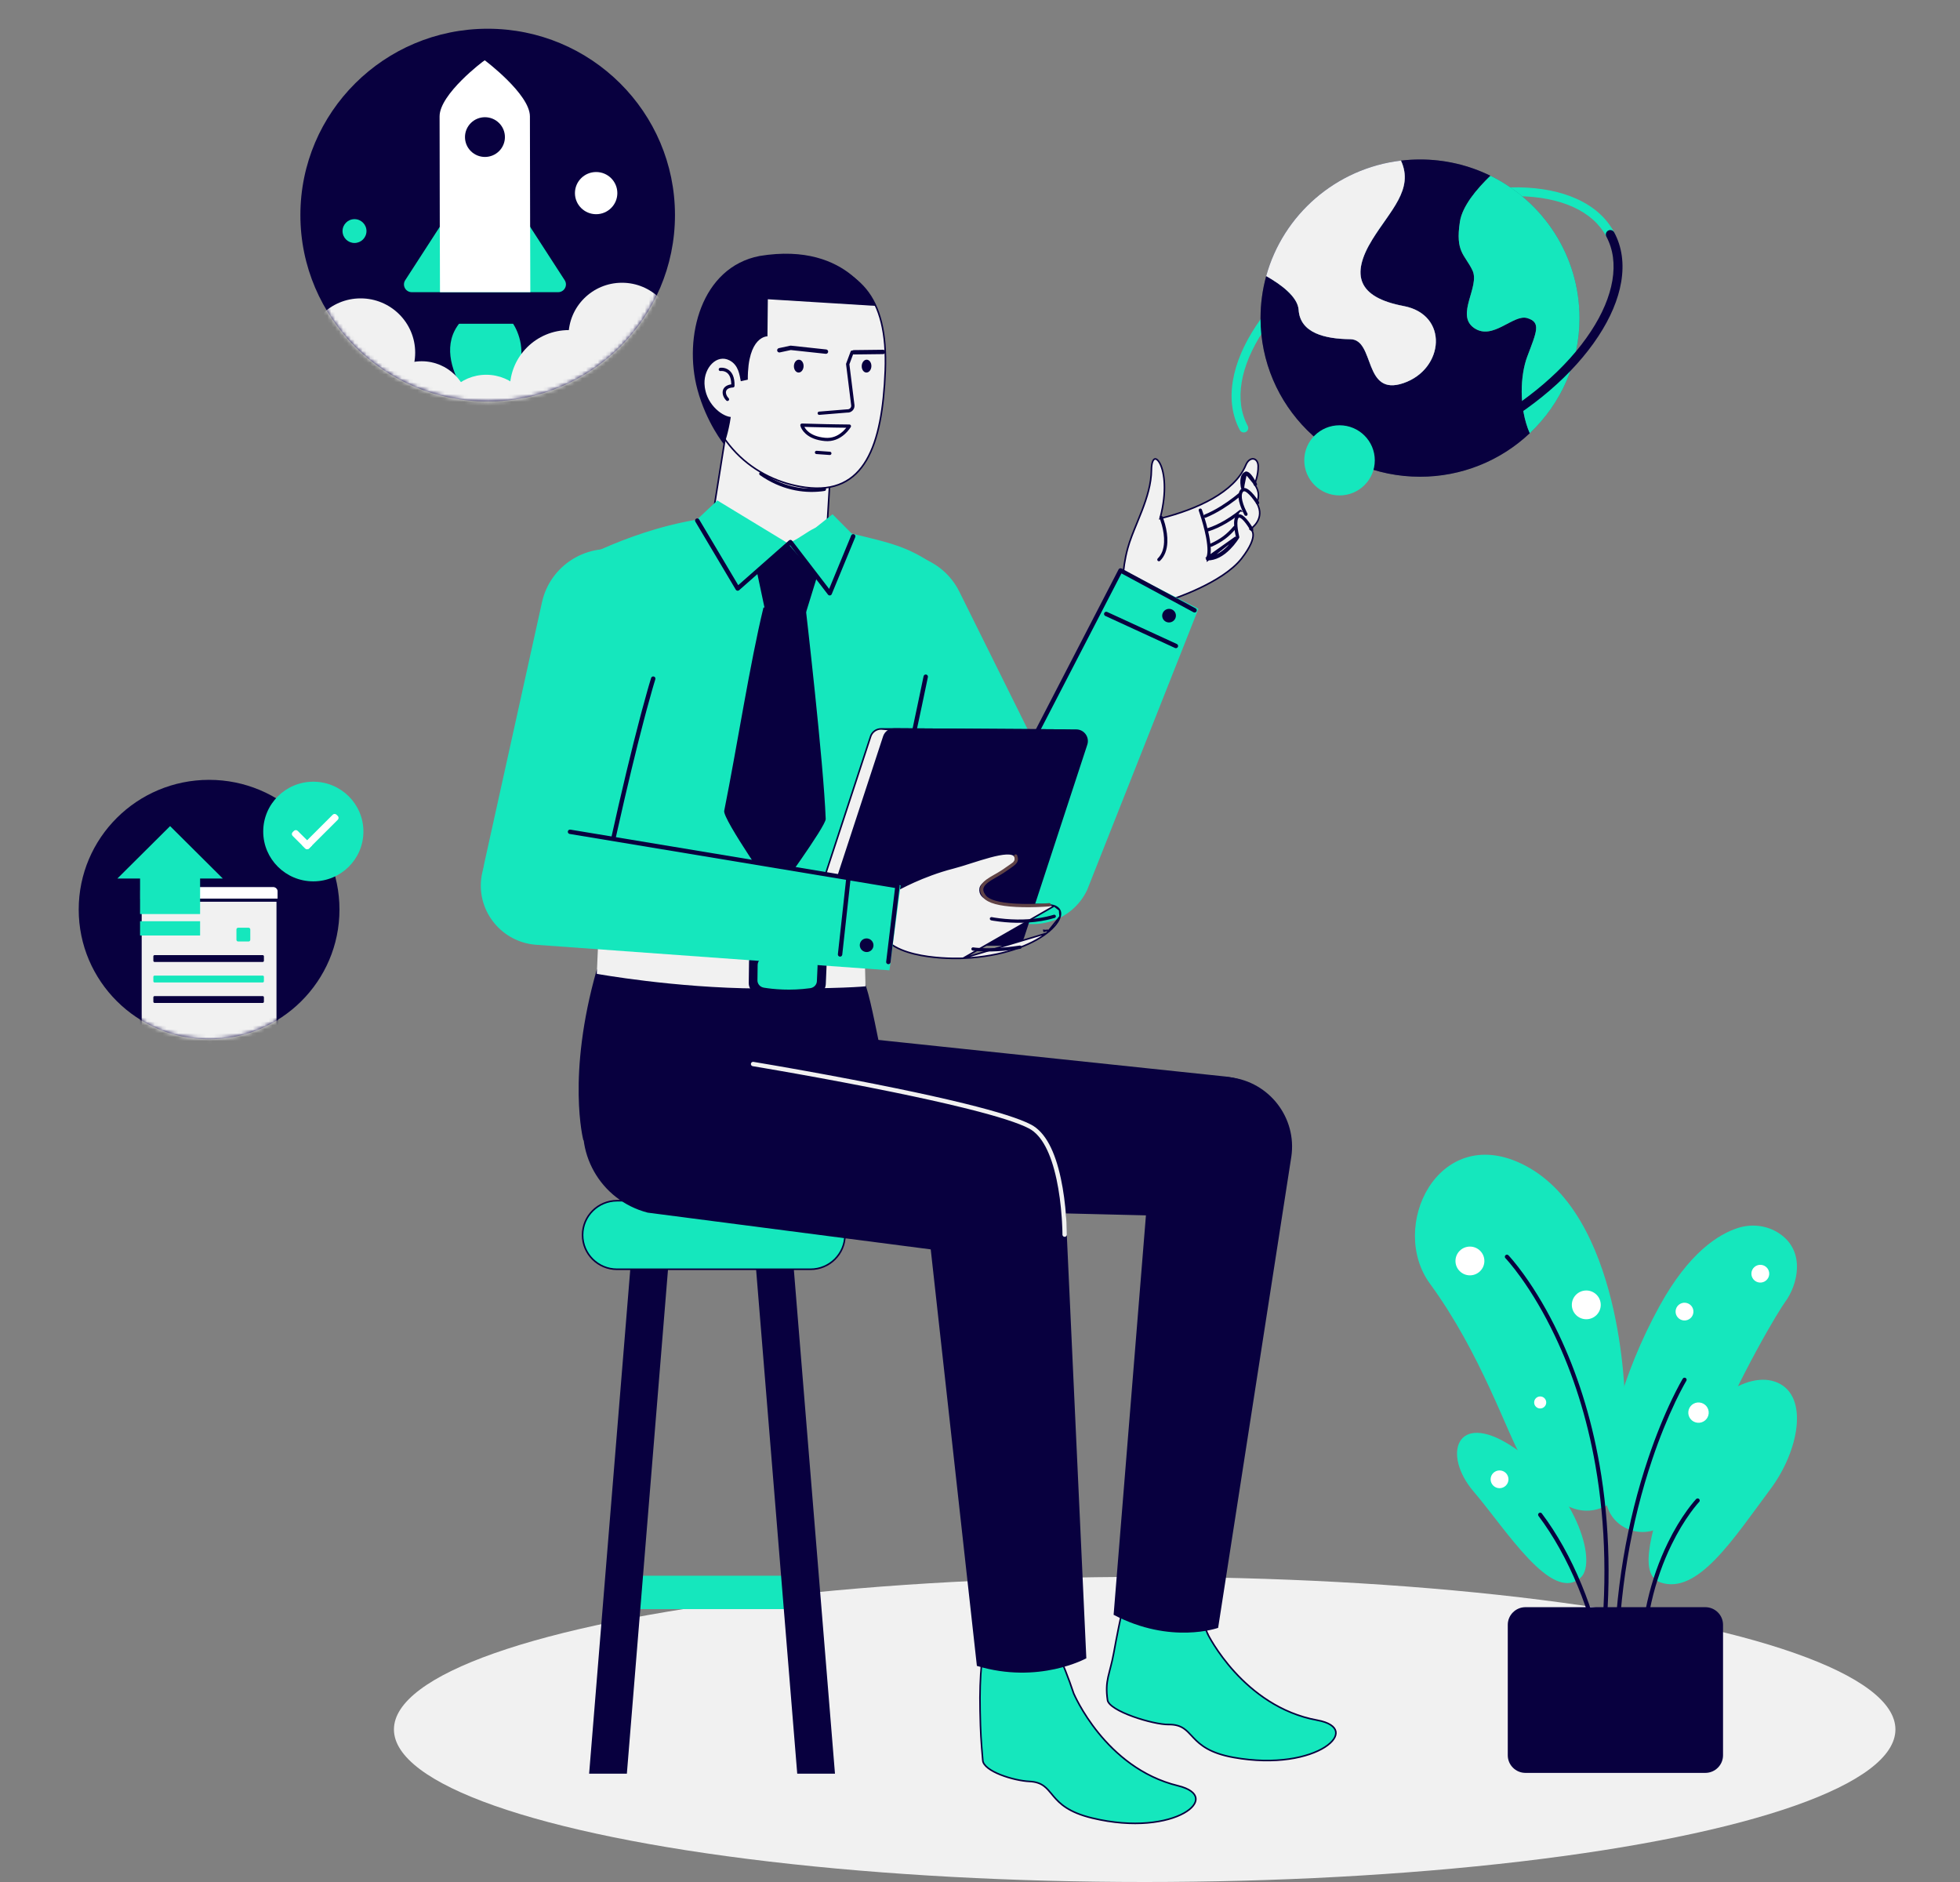 <svg width="500" height="480" viewBox="0 0 500 480" fill="none" xmlns="http://www.w3.org/2000/svg">
<rect x="0" y="0" width="500" height="480" fill="#808080" stroke="none"/>
<ellipse cx="292.01" cy="441.092" rx="191.516" ry="38.908" fill="#F1F1F1"/>
<path d="M286.45 150.283L286.454 150.338L286.43 150.387L277.74 168.159L289.913 175.836L298.63 153.045L298.665 152.955L298.757 152.926L298.818 153.117L298.757 152.926L298.757 152.926L298.759 152.925L298.766 152.923L298.794 152.914C298.818 152.906 298.855 152.894 298.904 152.878C299 152.846 299.143 152.798 299.326 152.735C299.694 152.608 300.224 152.421 300.876 152.175C302.18 151.685 303.971 150.965 305.914 150.047C309.81 148.207 314.287 145.589 316.722 142.453L316.722 142.453C319.092 139.401 319.663 137.542 319.67 136.471C319.673 135.939 319.538 135.6 319.413 135.399C319.35 135.297 319.288 135.228 319.244 135.186C319.222 135.165 319.204 135.151 319.193 135.143C319.188 135.138 319.184 135.136 319.183 135.135C319.182 135.134 319.182 135.134 319.182 135.134C319.182 135.134 319.182 135.134 319.182 135.134C319.181 135.134 319.181 135.134 319.182 135.134L318.924 134.971L319.178 134.799L319.178 134.799L319.178 134.799L319.178 134.799L319.179 134.798L319.186 134.793C319.192 134.789 319.202 134.782 319.215 134.772C319.241 134.754 319.279 134.725 319.327 134.687C319.424 134.611 319.56 134.497 319.717 134.347C320.032 134.046 320.427 133.606 320.751 133.043C321.392 131.925 321.76 130.317 320.634 128.328L320.585 128.24L320.625 128.148C321.2 126.837 321.065 125.717 320.789 124.922C320.651 124.524 320.476 124.207 320.337 123.99C320.268 123.882 320.207 123.8 320.164 123.745C320.143 123.717 320.126 123.697 320.115 123.683L320.103 123.669L320.101 123.666L320.1 123.666L320.1 123.666L320.1 123.666L320.1 123.666L320.015 123.57L320.066 123.453L320.066 123.453L320.066 123.453L320.066 123.452L320.066 123.451L320.068 123.447L320.075 123.429C320.082 123.413 320.092 123.388 320.105 123.355C320.131 123.291 320.168 123.195 320.212 123.071C320.301 122.825 320.42 122.471 320.536 122.043C320.769 121.184 320.994 120.033 320.965 118.849C320.937 117.703 320.357 117.111 319.741 117.036C319.116 116.961 318.314 117.397 317.813 118.605C316.366 122.101 313.232 124.921 309.346 127.149C305.457 129.379 300.794 131.029 296.253 132.175L295.924 132.258L296.009 131.93C297.716 125.32 297.052 120.577 295.989 118.379C295.723 117.829 295.439 117.453 295.175 117.244C294.913 117.036 294.698 117.009 294.53 117.083C294.346 117.164 294.145 117.393 293.989 117.859C293.834 118.317 293.736 118.972 293.73 119.84C293.707 123.398 292.591 126.939 291.289 130.309C290.882 131.36 290.459 132.393 290.044 133.405C289.124 135.649 288.246 137.79 287.693 139.8C286.891 142.712 286.581 145.335 286.471 147.23C286.416 148.178 286.411 148.943 286.419 149.47C286.424 149.734 286.432 149.938 286.438 150.076C286.442 150.144 286.445 150.197 286.447 150.232L286.449 150.271L286.45 150.28L286.45 150.283L286.45 150.283L286.45 150.283Z" fill="#F1F1F1" stroke="#08003F" stroke-width="0.402"/>
<path d="M296.406 131.898L296.406 131.898C296.36 131.787 296.231 131.733 296.118 131.779L296.042 131.593L296.118 131.779C296.006 131.826 295.953 131.953 295.999 132.063L295.999 132.063L296 132.066L296.071 132.248L296.071 132.248L296.072 132.25C296.102 132.331 296.139 132.43 296.179 132.545C296.316 132.934 296.453 133.369 296.581 133.839C296.988 135.341 297.213 136.857 297.155 138.268C297.082 140.046 296.56 141.523 295.485 142.578C295.399 142.662 295.398 142.799 295.483 142.884C295.568 142.97 295.708 142.971 295.795 142.886C296.946 141.757 297.516 140.19 297.594 138.285C297.654 136.83 297.426 135.276 297.005 133.726C296.875 133.245 296.735 132.801 296.595 132.403L296.452 132.014C296.434 131.967 296.418 131.928 296.406 131.898Z" fill="#08003F" stroke="#08003F" stroke-width="0.402"/>
<path d="M313.253 139.465C311.607 141.128 309.839 142.113 308.034 142.101L315.234 137.007C315.115 137.19 314.975 137.394 314.816 137.615C314.359 138.246 313.835 138.877 313.253 139.465ZM315.402 137.116C315.402 137.116 315.402 137.116 315.402 137.116L308.029 142.938L308.03 142.737C308.03 142.737 308.03 142.737 308.03 142.737C310.03 142.75 311.94 141.699 313.71 139.91C314.317 139.298 314.861 138.642 315.336 137.986C315.461 137.814 315.573 137.651 315.674 137.5L315.883 137.176C315.901 137.147 315.916 137.123 315.926 137.106C315.955 137.056 315.963 136.997 315.949 136.942L315.949 136.942L315.948 136.938L315.873 136.626L315.873 136.626L315.872 136.624C315.814 136.371 315.756 136.094 315.702 135.802C315.603 135.272 315.529 134.751 315.488 134.264C315.439 133.673 315.445 133.163 315.506 132.767C315.536 132.569 315.581 132.393 315.642 132.248C315.703 132.104 315.786 131.976 315.902 131.89L315.902 131.89C316.062 131.773 316.262 131.807 316.431 131.881C316.608 131.958 316.813 132.103 317.044 132.314C317.348 132.592 317.673 132.967 318.004 133.41C318.277 133.773 318.541 134.164 318.786 134.553L318.786 134.553L318.787 134.555L319.022 134.94L319.022 134.94L319.024 134.943C319.054 134.994 319.079 135.037 319.098 135.072L318.923 135.171L319.098 135.072C319.157 135.176 319.292 135.214 319.398 135.155C319.504 135.096 319.54 134.964 319.482 134.86L319.354 134.641C319.3 134.55 319.235 134.444 319.159 134.324C318.908 133.924 318.638 133.524 318.357 133.15C318.005 132.681 317.665 132.29 317.342 131.995C316.997 131.68 316.68 131.481 316.396 131.405C316.122 131.331 315.875 131.369 315.64 131.541C315.377 131.735 315.197 132.054 315.099 132.52C315.001 132.987 314.991 133.582 315.05 134.299C315.092 134.801 315.168 135.335 315.269 135.881C315.306 136.079 315.345 136.271 315.384 136.453L315.482 136.882L315.5 136.965L315.454 137.036L315.402 137.116Z" fill="#08003F" stroke="#08003F" stroke-width="0.402"/>
<path d="M318.032 131.037L318.032 131.037L318.03 131.033L317.901 130.793L317.901 130.793L317.9 130.791C317.871 130.736 317.84 130.675 317.806 130.607C317.635 130.267 317.463 129.897 317.304 129.51C317.056 128.909 316.859 128.321 316.732 127.771C316.503 126.77 316.517 125.926 316.881 125.39L316.881 125.39C316.952 125.286 317.042 125.199 317.159 125.148C317.276 125.096 317.403 125.088 317.531 125.113C317.777 125.16 318.052 125.33 318.365 125.587C318.702 125.865 319.063 126.243 319.431 126.691L319.295 126.802L319.431 126.691C319.728 127.052 320.016 127.44 320.282 127.827L320.282 127.827L320.283 127.829L320.51 128.167L320.51 128.167L320.512 128.169C320.558 128.24 320.595 128.298 320.622 128.342C320.686 128.445 320.821 128.477 320.925 128.414C321.028 128.35 321.06 128.218 320.998 128.116L320.882 127.935C320.835 127.863 320.778 127.777 320.714 127.682L320.646 127.583C320.646 127.583 320.646 127.583 320.646 127.583C320.372 127.185 320.077 126.787 319.772 126.416L319.927 126.288L319.772 126.416C319.382 125.942 319.004 125.548 318.646 125.253C318.187 124.875 317.767 124.674 317.413 124.653C317.078 124.632 316.773 124.769 316.517 125.147C316.088 125.777 316.034 126.69 316.304 127.867C316.435 128.44 316.639 129.049 316.897 129.674C317.02 129.972 317.149 130.26 317.28 130.532L317.511 130.994C317.57 131.108 317.617 131.194 317.649 131.25L317.474 131.349L317.649 131.25C317.708 131.354 317.842 131.392 317.949 131.333L318.047 131.508L317.949 131.333C318.054 131.273 318.091 131.141 318.032 131.037Z" fill="#08003F" stroke="#08003F" stroke-width="0.402"/>
<path d="M315.132 134.355L315.132 134.355C315.039 134.277 314.899 134.289 314.821 134.381C313.068 136.445 311.445 137.663 308.864 138.841C308.754 138.891 308.707 139.02 308.757 139.128C308.807 139.237 308.938 139.286 309.049 139.236C311.689 138.03 313.364 136.773 315.158 134.661C315.235 134.569 315.224 134.433 315.132 134.355Z" fill="#08003F" stroke="#08003F" stroke-width="0.402"/>
<path d="M316.294 130.281L316.294 130.281C316.387 130.203 316.526 130.213 316.605 130.305L316.294 130.281ZM316.294 130.281L316.292 130.284L316.1 130.441L316.1 130.441L316.098 130.443L316.025 130.502L316.025 130.502L316.024 130.502C315.803 130.68 315.546 130.878 315.259 131.091C314.436 131.7 313.527 132.31 312.557 132.878C311.072 133.75 309.579 134.446 308.126 134.899C308.01 134.935 307.946 135.057 307.982 135.171C308.018 135.285 308.141 135.35 308.258 135.314C309.743 134.851 311.264 134.143 312.782 133.252C313.765 132.675 314.687 132.057 315.522 131.439L316.294 130.281Z" fill="#08003F" stroke="#08003F" stroke-width="0.402"/>
<path d="M316.004 126.039L316.004 126.039L316.001 126.042L315.675 126.315L315.675 126.315L315.672 126.317L315.331 126.593L315.331 126.593L315.33 126.594C315.149 126.738 314.954 126.891 314.745 127.05C313.752 127.811 312.665 128.572 311.519 129.282C310.107 130.157 308.703 130.893 307.341 131.443C307.228 131.489 307.175 131.616 307.22 131.726C307.265 131.837 307.393 131.892 307.507 131.846C308.892 131.287 310.317 130.54 311.753 129.65C312.911 128.932 314.01 128.164 315.014 127.395L315.419 127.08C315.547 126.98 315.669 126.882 315.784 126.789L316.295 126.365C316.385 126.286 316.393 126.15 316.314 126.06C316.235 125.969 316.095 125.96 316.004 126.039Z" fill="#08003F" stroke="#08003F" stroke-width="0.402"/>
<path d="M305.995 130.186L305.996 130.188L306.09 130.46L306.09 130.46L306.091 130.462L306.276 131.013L306.276 131.013L306.277 131.015L306.344 131.221L306.344 131.221C306.606 132.03 306.869 132.899 307.114 133.796C307.395 134.825 307.634 135.824 307.82 136.768L307.82 136.768L307.82 136.77L307.923 137.319L307.923 137.319L307.923 137.321C308.131 138.496 308.238 139.53 308.23 140.385C308.223 141.236 308.103 141.933 307.838 142.416C307.781 142.521 307.819 142.653 307.926 142.711C308.033 142.769 308.167 142.729 308.225 142.623C308.524 142.076 308.672 141.297 308.672 140.291C308.672 139.288 308.525 138.078 308.251 136.685C308.064 135.731 307.822 134.722 307.538 133.682C307.291 132.779 307.027 131.904 306.763 131.089L306.507 130.32L306.409 130.04C306.369 129.928 306.243 129.868 306.128 129.909C306.013 129.949 305.955 130.074 305.995 130.186Z" fill="#08003F" stroke="#08003F" stroke-width="0.402"/>
<path d="M317.213 124.34L317.213 124.34C317.241 124.455 317.17 124.574 317.051 124.602C316.932 124.631 316.814 124.558 316.786 124.442C316.772 124.387 316.754 124.306 316.735 124.202L316.694 123.965C316.615 123.459 316.582 122.946 316.62 122.463C316.693 121.51 317.024 120.846 317.663 120.534L317.213 124.34ZM317.213 124.34L317.212 124.335M317.213 124.34L317.212 124.335M317.212 124.335L317.184 124.209L317.184 124.209M317.212 124.335L317.184 124.209M317.184 124.209L317.183 124.206M317.184 124.209L317.183 124.206M317.183 124.206C317.167 124.124 317.148 124.021 317.129 123.9C317.056 123.429 317.023 122.945 317.058 122.496C317.115 121.753 317.353 121.171 317.857 120.924L317.857 120.924M317.183 124.206L317.857 120.924M317.857 120.924C317.925 120.891 317.989 120.904 318.004 120.907L318.004 120.907C318.031 120.913 318.055 120.922 318.074 120.931C318.114 120.948 318.157 120.974 318.204 121.006C318.297 121.071 318.417 121.173 318.556 121.32L318.41 121.458M317.857 120.924L318.41 121.458M318.41 121.458L318.556 121.32C318.775 121.552 319.009 121.863 319.248 122.228C319.448 122.534 319.642 122.863 319.822 123.191L319.822 123.191L319.823 123.193M318.41 121.458L319.823 123.193M319.823 123.193L319.995 123.517L319.995 123.517M319.823 123.193L319.995 123.517M319.995 123.517L319.997 123.519M319.995 123.517L319.997 123.519M319.997 123.519C320.019 123.562 320.037 123.598 320.052 123.627C320.105 123.735 320.237 123.78 320.346 123.727C320.455 123.674 320.499 123.544 320.447 123.438L320.309 123.17C320.279 123.114 320.245 123.051 320.208 122.984L320.385 122.887L320.208 122.984C320.023 122.646 319.824 122.308 319.617 121.992C319.36 121.6 319.113 121.273 318.877 121.023C318.639 120.77 318.419 120.603 318.218 120.521M319.997 123.519L318.218 120.521M318.218 120.521C318.024 120.444 317.845 120.444 317.663 120.534L318.218 120.521Z" fill="#08003F" stroke="#08003F" stroke-width="0.402"/>
<path d="M274.076 431.796L273.891 431.874L273.888 431.867L273.885 431.86C271.19 423.806 268.285 417.819 265.464 413.929C264.053 411.984 262.669 410.572 261.348 409.686C260.029 408.8 258.786 408.448 257.646 408.598C255.372 408.899 253.363 411.236 251.97 415.854C250.583 420.452 249.835 427.23 250.02 436.235C250.146 442.316 250.263 443.776 250.711 448.993C250.768 449.656 251.252 450.319 252.071 450.953C252.884 451.582 253.994 452.156 255.23 452.647C257.701 453.629 260.63 454.261 262.58 454.349C264.318 454.428 265.452 454.879 266.361 455.57C267.082 456.117 267.658 456.814 268.276 457.562C268.425 457.743 268.577 457.927 268.735 458.113C269.546 459.071 270.516 460.103 272.033 461.076C273.55 462.051 275.623 462.973 278.644 463.699L278.597 463.894L278.644 463.699C289.27 466.253 297.74 464.828 302.026 462.429C303.097 461.83 303.897 461.176 304.406 460.516C304.915 459.857 305.126 459.205 305.046 458.599C304.967 457.994 304.595 457.394 303.854 456.848C303.112 456.301 302.011 455.817 300.508 455.451C291.176 453.181 284.521 447.281 280.204 441.96C278.044 439.299 276.467 436.78 275.43 434.925C274.911 433.998 274.527 433.236 274.272 432.706C274.144 432.441 274.049 432.233 273.986 432.092C273.955 432.021 273.931 431.967 273.915 431.93L273.897 431.888L273.892 431.878L273.891 431.875L273.891 431.874C273.891 431.874 273.891 431.874 274.076 431.796Z" fill="#15E7BD" stroke="#08003F" stroke-width="0.402"/>
<path fill-rule="evenodd" clip-rule="evenodd" d="M328.704 293.604C329.334 283.979 322.213 275.574 312.567 274.557L215.146 264.294C202.681 262.981 191.624 272.245 190.81 284.683C189.996 297.12 199.755 307.731 212.284 308.035L310.221 310.41C319.918 310.646 328.074 303.23 328.704 293.604Z" fill="#08003F"/>
<path d="M308.082 416.743L308.079 416.737L308.076 416.73C304.907 408.838 302.21 402.993 299.848 399.214C298.666 397.324 297.576 395.963 296.563 395.122C295.55 394.282 294.638 393.978 293.796 394.145C292.948 394.313 292.112 394.969 291.281 396.185C290.453 397.398 289.648 399.142 288.853 401.429C287.265 406.002 285.732 412.704 284.12 421.576L284.12 421.576C283.872 422.939 283.601 424.054 283.347 425.041C283.284 425.287 283.222 425.524 283.161 425.754C282.978 426.452 282.811 427.091 282.674 427.727C282.312 429.406 282.164 431.054 282.537 433.623C282.583 433.936 282.777 434.278 283.124 434.642C283.469 435.004 283.949 435.373 284.536 435.739C285.71 436.47 287.284 437.175 288.975 437.789C292.363 439.018 296.172 439.864 298.112 439.839L298.115 440.039L298.112 439.839C299.852 439.816 301.011 440.201 301.96 440.837C302.711 441.341 303.328 442.004 303.988 442.714C304.148 442.887 304.311 443.061 304.479 443.238C305.345 444.147 306.375 445.12 307.946 446.004C309.518 446.889 311.642 447.689 314.7 448.238C325.458 450.169 333.83 448.254 337.968 445.609C339.001 444.949 339.761 444.249 340.231 443.561C340.7 442.874 340.871 442.211 340.757 441.61C340.642 441.01 340.235 440.433 339.463 439.931C338.69 439.428 337.562 439.009 336.041 438.732L336.077 438.534L336.041 438.732C326.591 437.008 319.601 431.505 314.978 426.445C312.666 423.914 310.943 421.491 309.798 419.7C309.225 418.804 308.797 418.067 308.512 417.552C308.369 417.295 308.262 417.093 308.19 416.956C308.155 416.887 308.128 416.834 308.11 416.799L308.089 416.758L308.084 416.747L308.083 416.745L308.082 416.744C308.082 416.744 308.082 416.743 308.263 416.655L308.082 416.743Z" fill="#15E7BD" stroke="#08003F" stroke-width="0.402"/>
<path fill-rule="evenodd" clip-rule="evenodd" d="M284.086 411.849L293.864 291.01C294.679 280.932 303.762 273.553 313.854 274.765C323.837 275.965 330.867 285.101 329.423 294.996L310.75 415.18C310.75 415.18 298.693 419.515 284.086 411.849Z" fill="#08003F"/>
<path fill-rule="evenodd" clip-rule="evenodd" d="M134.551 237.978C126.66 235.977 121.786 228.113 123.536 220.204L138.264 153.595C140.373 144.049 150.014 138.141 159.538 140.557C169.06 142.971 174.677 152.75 171.934 162.133L152.782 227.621C150.508 235.396 142.442 239.979 134.551 237.978Z" fill="#15E7BD"/>
<path fill-rule="evenodd" clip-rule="evenodd" d="M268.675 231.936C261.497 235.76 252.562 233.235 248.48 226.227L214.099 167.215C209.173 158.759 212.269 147.927 220.932 143.312C229.595 138.698 240.379 142.136 244.728 150.899L275.085 212.055C278.689 219.316 275.854 228.112 268.675 231.936Z" fill="#15E7BD"/>
<path fill-rule="evenodd" clip-rule="evenodd" d="M285.743 145.038L305.72 155.265L277.322 227.015C273.652 234.733 264.236 237.915 256.614 234.012C248.991 230.11 246.231 220.696 250.542 213.305L285.743 145.038Z" fill="#15E7BD"/>
<path d="M282.439 156.08C282.157 155.951 281.824 156.073 281.694 156.353C281.575 156.609 281.668 156.909 281.901 157.057L281.968 157.093L299.74 165.265C300.022 165.394 300.355 165.272 300.485 164.993C300.604 164.736 300.511 164.436 300.278 164.288L300.211 164.252L282.439 156.08Z" fill="#08003F"/>
<path d="M286.116 144.996C285.863 144.859 285.551 144.937 285.39 145.165L285.35 145.231L257.601 198.865C257.459 199.139 257.568 199.475 257.843 199.616C258.096 199.745 258.401 199.666 258.56 199.44L258.599 199.375L286.086 146.248L304.473 156.154C304.723 156.288 305.03 156.215 305.193 155.993L305.234 155.929C305.369 155.681 305.295 155.375 305.072 155.213L305.008 155.173L286.116 144.996Z" fill="#08003F"/>
<path fill-rule="evenodd" clip-rule="evenodd" d="M296.642 156.294C297.055 155.424 298.1 155.047 298.975 155.449C299.85 155.852 300.225 156.883 299.813 157.751C299.4 158.62 298.356 158.999 297.48 158.596C296.605 158.193 296.229 157.163 296.642 156.294Z" fill="#08003F"/>
<path d="M211.093 132.732L211.093 132.732L211.093 132.724L212.603 107.644L185.897 106.019L181.991 130.563C180.756 140.029 190.317 148.23 199.745 146.29L199.746 146.29C200.372 146.162 200.981 146.001 201.574 145.814L201.574 145.814C207.243 144.032 210.999 138.655 211.093 132.732Z" fill="#F1F1F1" stroke="#08003F" stroke-width="0.402"/>
<path d="M178.794 93.409C180.042 112.851 192.698 122.598 205.453 124.304C209.252 124.811 212.366 124.393 214.915 123.196C217.463 121.999 219.462 120.018 221.018 117.371C224.135 112.067 225.458 104.114 225.832 94.556C226.21 84.869 224.453 78.249 220.841 73.846C217.231 69.445 211.737 67.22 204.554 66.395L204.577 66.196L204.554 66.395C197.084 65.538 190.334 67.386 185.61 71.884C180.888 76.381 178.161 83.555 178.794 93.409Z" fill="#F1F1F1" stroke="#08003F" stroke-width="0.402"/>
<path fill-rule="evenodd" clip-rule="evenodd" d="M202.528 93.329C202.492 94.234 203.016 94.989 203.698 95.016C204.379 95.043 204.96 94.332 204.995 93.427C205.03 92.524 204.507 91.768 203.825 91.741C203.144 91.714 202.563 92.425 202.528 93.329Z" fill="#08003F"/>
<path fill-rule="evenodd" clip-rule="evenodd" d="M219.825 93.329C219.79 94.234 220.314 94.989 220.996 95.016C221.677 95.043 222.258 94.332 222.293 93.427C222.328 92.524 221.805 91.768 221.123 91.741C220.442 91.714 219.861 92.425 219.825 93.329Z" fill="#08003F"/>
<path fill-rule="evenodd" clip-rule="evenodd" d="M188.977 97.23C188.655 95.686 188.44 93.124 186.096 91.912C182.868 90.243 179.592 93.755 179.717 97.838C179.87 102.786 183.963 106.124 186.423 106.354C185.871 110.304 184.728 113.381 184.728 113.381C184.728 113.381 180.203 107.862 177.908 99.322C174.329 85.999 178.833 68.167 193.794 65.281C217.109 61.464 223.368 78.019 223.368 78.019L195.876 76.323L195.778 85.781C195.778 85.781 190.714 85.624 190.767 96.831L188.977 97.23Z" fill="#08003F"/>
<path d="M201.767 88.159C201.727 88.155 201.687 88.155 201.647 88.159L201.588 88.169L198.694 88.791C198.391 88.857 198.198 89.154 198.264 89.455C198.324 89.731 198.58 89.915 198.855 89.893L198.931 89.882L201.736 89.278L210.642 90.239C210.924 90.269 211.181 90.085 211.247 89.819L211.26 89.744C211.291 89.463 211.106 89.209 210.838 89.142L210.763 89.129L201.767 88.159Z" fill="#08003F"/>
<path fill-rule="evenodd" clip-rule="evenodd" d="M216.677 108.685C216.677 108.685 210.981 108.644 204.578 108.437C204.578 108.437 205.235 111.586 210.447 112.074C214.537 112.456 216.677 108.685 216.677 108.685Z" fill="white"/>
<path d="M204.592 108.019C206.606 108.084 208.658 108.136 210.692 108.178L213.197 108.223L216.68 108.267C217.001 108.269 217.201 108.613 217.044 108.891L216.97 109.014C216.896 109.132 216.79 109.287 216.654 109.469C216.339 109.89 215.963 110.31 215.526 110.703C214.112 111.976 212.4 112.677 210.408 112.491C208.205 112.285 206.592 111.606 205.492 110.595C204.666 109.836 204.279 109.064 204.166 108.522C204.111 108.257 204.319 108.01 204.592 108.019ZM206.593 108.917L205.202 108.874L205.177 108.829C205.373 109.218 205.662 109.611 206.063 109.98C207.024 110.862 208.462 111.468 210.486 111.657C212.22 111.819 213.71 111.209 214.961 110.083L215.191 109.867C215.414 109.649 215.618 109.424 215.802 109.197L215.88 109.095L214.551 109.08C213.969 109.072 213.351 109.063 212.704 109.052C210.685 109.018 208.63 108.973 206.593 108.917Z" fill="#08003F"/>
<path d="M217.531 89.417C217.334 89.344 217.119 89.427 217.019 89.602L216.99 89.664L215.857 92.714C215.841 92.755 215.832 92.799 215.831 92.844L215.834 92.91L217.141 103.402C217.197 103.93 216.785 104.385 216.208 104.399L216.105 104.396L208.957 104.978C208.725 104.996 208.553 105.198 208.572 105.429C208.589 105.636 208.755 105.796 208.957 105.812H209.025L216.107 105.23C217.156 105.31 218.028 104.458 217.986 103.422L217.977 103.307L216.682 92.908L217.779 89.954C217.852 89.759 217.769 89.545 217.593 89.445L217.531 89.417Z" fill="#08003F"/>
<path d="M208.329 114.972C208.097 114.956 207.895 115.129 207.879 115.36C207.864 115.567 208.004 115.75 208.201 115.797L208.269 115.807L211.658 116.047C211.89 116.063 212.091 115.89 212.107 115.659C212.122 115.452 211.982 115.269 211.785 115.222L211.717 115.212L208.329 114.972Z" fill="#08003F"/>
<path d="M225.26 89.202L217.799 89.29C217.489 89.294 217.241 89.547 217.245 89.855C217.248 90.137 217.462 90.368 217.736 90.402L217.812 90.406L225.274 90.318C225.584 90.314 225.832 90.061 225.828 89.753C225.825 89.471 225.611 89.24 225.337 89.206L225.26 89.202Z" fill="#08003F"/>
<path d="M194.334 120.489C194.144 120.356 193.882 120.402 193.748 120.591C193.614 120.78 193.66 121.041 193.85 121.174C199.162 124.887 204.739 125.869 209.503 125.332L209.852 125.288C209.961 125.273 210.062 125.258 210.156 125.243L210.395 125.2C210.623 125.152 210.768 124.93 210.72 124.704C210.672 124.478 210.449 124.333 210.221 124.381L210.008 124.42C209.858 124.444 209.657 124.472 209.408 124.5C204.832 125.016 199.456 124.069 194.334 120.489Z" fill="#08003F"/>
<path d="M185.562 94.15C184.96 93.828 184.338 93.746 183.802 93.793L183.722 93.801C183.711 93.803 183.702 93.804 183.694 93.805C183.465 93.842 183.309 94.056 183.345 94.284C183.378 94.49 183.556 94.636 183.759 94.637L183.876 94.626C184.263 94.592 184.728 94.654 185.164 94.887C185.992 95.329 186.51 96.285 186.544 97.963L186.545 98.03L186.42 98.048C185.329 98.227 184.634 98.761 184.415 99.553L184.386 99.674C184.214 100.497 184.584 101.455 185.28 102.152C185.444 102.315 185.711 102.316 185.875 102.153C186.04 101.99 186.041 101.725 185.877 101.562C185.366 101.05 185.101 100.365 185.21 99.844C185.329 99.274 185.886 98.892 186.987 98.827C187.205 98.815 187.377 98.638 187.383 98.421C187.444 96.174 186.762 94.789 185.562 94.15Z" fill="#08003F"/>
<path fill-rule="evenodd" clip-rule="evenodd" d="M223.773 230.003C223.773 230.003 240.515 157.486 239.181 144.642C230.206 138.347 226.124 138.454 210.213 134.31C207.274 133.544 202.779 139.224 199.229 138.673C193.978 137.858 189.988 131.386 184.927 131.707C165.256 132.951 147.247 143.105 147.247 143.105L154.469 228.834C154.469 228.834 147.205 245.847 165.533 245.965C177.854 246.044 202.582 248.635 219.565 245.371C224.31 244.46 225.339 236.02 223.773 230.003Z" fill="#15E7BD"/>
<path fill-rule="evenodd" clip-rule="evenodd" d="M212.38 131.157L217.657 136.477L211.247 150.26L201.839 139.517L212.38 131.157Z" fill="#15E7BD"/>
<path fill-rule="evenodd" clip-rule="evenodd" d="M201.526 138.886L183.002 127.636L177.872 132.45L188.187 149.483L201.526 138.886Z" fill="#15E7BD"/>
<path fill-rule="evenodd" clip-rule="evenodd" d="M208.425 147.1L201.212 138.885L193.159 146.164L195.203 155.812L205.52 156.507L208.425 147.1Z" fill="#08003F"/>
<path fill-rule="evenodd" clip-rule="evenodd" d="M194.763 154.945L205.517 155.003C205.517 155.003 210.104 194.412 210.64 208.868C210.709 210.713 197.875 228.265 197.875 228.265C197.875 228.265 184.326 208.91 184.745 206.815C188.011 190.498 191.311 169.155 194.763 154.945Z" fill="#08003F"/>
<path d="M178.354 132.48C178.196 132.215 177.852 132.127 177.585 132.284C177.341 132.427 177.246 132.727 177.353 132.98L177.388 133.048L187.7 150.395C187.866 150.674 188.229 150.75 188.492 150.577L188.555 150.529L201.558 139.074L211.216 151.649C211.463 151.969 211.951 151.927 212.146 151.593L212.181 151.522L218.174 137.003C218.291 136.718 218.154 136.392 217.868 136.275C217.605 136.168 217.308 136.273 217.169 136.511L217.136 136.579L211.516 150.198L202.083 137.92C201.901 137.684 201.57 137.633 201.328 137.792L201.265 137.841L188.321 149.245L178.354 132.48Z" fill="#08003F"/>
<path d="M236.269 172.04C235.966 171.977 235.669 172.171 235.606 172.473L235.233 174.265C234.839 176.15 234.438 178.066 234.028 180.01L232.926 185.213C231.257 193.063 229.52 201.095 227.77 209.079L225.405 219.807L223.227 229.567C223.205 229.667 223.21 229.771 223.243 229.867L223.331 230.146C223.35 230.21 223.371 230.283 223.394 230.363C223.51 230.771 223.626 231.231 223.735 231.734C224.174 233.767 224.358 235.845 224.143 237.769C223.748 241.296 222.078 243.769 218.761 244.836C218.466 244.931 218.305 245.246 218.4 245.539C218.495 245.832 218.812 245.993 219.107 245.898C222.887 244.682 224.818 241.822 225.258 237.892C225.489 235.832 225.295 233.641 224.832 231.499C224.741 231.077 224.645 230.684 224.547 230.323L224.438 229.935L224.356 229.663L226.501 220.047C226.885 218.316 227.285 216.508 227.698 214.631L228.866 209.317C231.006 199.555 233.126 189.722 235.126 180.239L236.332 174.492L236.705 172.699C236.768 172.397 236.573 172.102 236.269 172.04Z" fill="#08003F"/>
<path fill-rule="evenodd" clip-rule="evenodd" d="M152.252 247.241C152.252 247.241 214.695 255.548 219.312 249.655C221.343 247.061 224.263 268.85 229.08 288.163C226.511 293.128 207.123 301.34 195.976 306.236C191.761 308.087 187.937 306.985 187.937 306.985C182.412 308.346 148.808 290.787 148.808 290.787C148.808 290.787 144.492 274.42 152.252 247.241Z" fill="#08003F"/>
<path fill-rule="evenodd" clip-rule="evenodd" d="M220.605 244.02L220.789 251.558C220.789 251.558 214.686 252.252 193.508 252.115C172.022 251.977 152.246 248.375 152.246 248.375L152.548 241.54C152.548 241.54 196.519 242.499 220.605 244.02Z" fill="#F1F1F1"/>
<path fill-rule="evenodd" clip-rule="evenodd" d="M210.66 251.036L210.893 245.563C210.959 244.02 209.755 242.751 208.27 242.804C204.71 242.932 198.422 243.053 193.878 242.547C192.392 242.383 191.098 243.595 191.079 245.147L191.007 250.745C190.991 252.054 191.895 253.17 193.137 253.388C196.088 253.907 201.787 254.561 208.46 253.549C209.676 253.365 210.605 252.311 210.66 251.036Z" fill="#08003F"/>
<path fill-rule="evenodd" clip-rule="evenodd" d="M208.39 250.258L208.565 246.387C208.616 245.296 207.686 244.395 206.541 244.432C203.794 244.52 198.943 244.601 195.436 244.24C194.29 244.122 193.293 244.979 193.278 246.077L193.229 250.036C193.218 250.962 193.916 251.752 194.874 251.907C197.151 252.277 201.547 252.744 206.696 252.033C207.634 251.904 208.349 251.16 208.39 250.258Z" fill="#15E7BD"/>
<path d="M166.808 172.547C166.513 172.454 166.198 172.618 166.105 172.912L165.924 173.502L165.562 174.718L165.184 176.026C164.757 177.524 164.279 179.253 163.752 181.219L163.348 182.738C161.118 191.175 158.559 201.77 155.709 214.68C155.642 214.981 155.834 215.279 156.136 215.345C156.439 215.411 156.738 215.22 156.805 214.919L157.541 211.608C160.033 200.472 162.291 191.165 164.287 183.574L164.966 181.022C165.483 179.101 165.952 177.417 166.369 175.964L166.718 174.763L167.175 173.247C167.268 172.953 167.104 172.64 166.808 172.547Z" fill="#08003F"/>
<path d="M273.811 189.839L273.811 189.839L257.678 239.087C257.301 240.235 256.222 241.009 255.007 241.001C255.007 241.001 255.007 241.001 255.007 241.001L208.601 240.701C206.712 240.689 205.384 238.854 205.968 237.071L222.102 187.823C222.102 187.823 222.102 187.823 222.102 187.823C222.479 186.676 223.558 185.902 224.771 185.909L273.811 189.839ZM273.811 189.839C274.395 188.058 273.067 186.222 271.178 186.21C271.178 186.21 271.178 186.21 271.178 186.21L224.772 185.909L273.811 189.839Z" fill="#F1F1F1" stroke="#08003F" stroke-width="0.402"/>
<path fill-rule="evenodd" clip-rule="evenodd" d="M211.971 240.924L258.376 241.224C259.678 241.232 260.835 240.403 261.239 239.172L277.374 189.924C278 188.011 276.573 186.044 274.55 186.03L228.143 185.73C226.843 185.723 225.686 186.552 225.282 187.782L209.147 237.031C208.521 238.944 209.946 240.911 211.971 240.924Z" fill="#08003F"/>
<path d="M245.687 244.403L245.685 244.403L245.695 244.604C245.685 244.403 245.685 244.403 245.685 244.403L245.684 244.403L245.682 244.403L245.673 244.403L245.638 244.405C245.606 244.407 245.559 244.409 245.497 244.411C245.373 244.415 245.191 244.421 244.957 244.426C244.489 244.436 243.816 244.443 242.996 244.429C241.355 244.402 239.13 244.293 236.786 243.967C234.44 243.641 231.985 243.1 229.881 242.212C227.774 241.322 226.043 240.094 225.112 238.409C223.422 235.349 224.377 232.496 225.784 230.38C226.487 229.322 227.299 228.457 227.936 227.855C228.255 227.555 228.529 227.321 228.723 227.162C228.819 227.083 228.896 227.023 228.949 226.983C228.975 226.962 228.995 226.947 229.008 226.937L229.018 226.93L229.026 226.925L229.079 226.896C229.127 226.869 229.198 226.83 229.292 226.779C229.478 226.678 229.755 226.53 230.111 226.347C230.824 225.98 231.856 225.47 233.135 224.897C235.692 223.751 239.229 222.354 243.153 221.35C244.45 221.019 246.013 220.521 247.643 220.002L247.646 220.001C249.277 219.482 250.977 218.941 252.56 218.517C254.145 218.092 255.599 217.79 256.739 217.743C257.309 217.719 257.787 217.76 258.16 217.874C258.53 217.988 258.782 218.169 258.925 218.418L258.925 218.418C259.129 218.772 259.161 219.105 259.07 219.43C258.976 219.764 258.748 220.105 258.404 220.454C257.712 221.156 256.608 221.836 255.408 222.513C255.084 222.696 254.754 222.878 254.424 223.06C253.542 223.546 252.666 224.029 251.938 224.509C251.437 224.84 250.995 225.175 250.665 225.517C250.337 225.858 250.101 226.222 250.045 226.612L250.045 226.612C249.939 227.338 250.131 227.946 250.555 228.444C250.972 228.934 251.606 229.305 252.37 229.592C253.898 230.165 256.025 230.424 258.242 230.55C259.953 230.647 261.735 230.664 263.356 230.68C263.838 230.685 264.306 230.69 264.753 230.696C265.732 230.71 266.613 230.734 267.339 230.787C268.071 230.84 268.623 230.923 268.957 231.048L245.687 244.403ZM245.687 244.403C255.803 243.962 263.014 241.065 266.98 238.035M245.687 244.403L266.98 238.035M266.98 238.035C268.969 236.516 270.118 234.981 270.437 233.727M266.98 238.035L270.437 233.727M270.437 233.727C270.596 233.104 270.548 232.561 270.311 232.117M270.437 233.727L270.311 232.117M270.311 232.117C270.074 231.672 269.633 231.3 268.957 231.048L270.311 232.117Z" fill="#F1F1F1" stroke="#08003F" stroke-width="0.402"/>
<path d="M269.145 233.648L269.145 233.648C269.11 233.533 268.987 233.468 268.87 233.503C268.26 233.689 267.633 233.853 266.99 233.995C263.059 234.864 258.862 234.889 254.953 234.412C254.521 234.36 254.123 234.304 253.765 234.248L253.765 234.248L253.763 234.247L253.186 234.15L253.186 234.15L253.184 234.15C253.097 234.134 253.031 234.121 252.985 234.112C252.865 234.087 252.749 234.164 252.725 234.281L252.528 234.241L252.725 234.281C252.701 234.397 252.775 234.512 252.894 234.538L253.307 234.613L253.31 234.614L253.43 234.634C253.43 234.634 253.431 234.634 253.431 234.634C253.86 234.706 254.352 234.777 254.899 234.844C258.862 235.327 263.102 235.3 267.086 234.42C267.74 234.275 268.378 234.108 268.999 233.919C269.116 233.883 269.18 233.762 269.145 233.648Z" fill="#08003F" stroke="#08003F" stroke-width="0.402"/>
<path d="M267.076 237.281L267.076 237.281C267.192 237.24 267.317 237.3 267.358 237.413L267.076 237.281ZM267.076 237.281L267.072 237.282M267.076 237.281L267.072 237.282M267.072 237.282L266.888 237.343L266.888 237.343M267.072 237.282L266.888 237.343M266.888 237.343L266.886 237.344M266.888 237.343L266.886 237.344M266.886 237.344C266.753 237.386 266.573 237.439 266.348 237.502L266.295 237.308L266.886 237.344Z" fill="#08003F" stroke="#08003F" stroke-width="0.402"/>
<path d="M249.174 241.928L249.174 241.928L249.172 241.928L248.802 241.892L248.8 241.892C248.743 241.886 248.687 241.879 248.634 241.873L248.634 241.873L248.632 241.873L248.344 241.836L248.344 241.836L248.341 241.835C248.303 241.83 248.275 241.826 248.255 241.822C248.134 241.802 248.022 241.882 248.001 242C247.981 242.117 248.059 242.229 248.178 242.25L248.426 242.286L248.752 242.324C248.752 242.324 248.753 242.324 248.753 242.324C248.871 242.337 248.998 242.349 249.135 242.361C249.135 242.361 249.135 242.361 249.136 242.361L249.716 242.405C249.716 242.405 249.717 242.405 249.717 242.405C252.392 242.581 255.917 242.444 260.247 241.792C260.368 241.774 260.449 241.662 260.431 241.544C260.415 241.441 260.327 241.364 260.224 241.359L260.173 241.363C255.568 242.057 251.883 242.163 249.174 241.928Z" fill="#08003F" stroke="#08003F" stroke-width="0.402"/>
<path d="M259.496 218.178C259.419 217.96 259.178 217.846 258.959 217.924C258.74 218.001 258.625 218.24 258.703 218.458C258.886 218.971 258.885 219.261 258.705 219.546L258.602 219.698C258.514 219.849 258.645 219.787 258.089 220.182L255.789 221.78C255.445 222.018 255.114 222.225 254.592 222.529L253.75 223.012C251.93 224.049 251.138 224.594 250.553 225.364C249.733 226.445 249.807 227.644 250.885 228.96C252.047 230.379 254.979 231.089 259.202 231.314C261.427 231.432 263.804 231.402 266.085 231.28L266.832 231.237L267.546 231.186C267.619 231.181 267.677 231.176 267.716 231.173C267.948 231.153 268.119 230.95 268.099 230.719C268.079 230.489 267.875 230.319 267.643 230.339L267.216 230.372L266.777 230.401C266.547 230.416 266.301 230.431 266.04 230.445C263.786 230.565 261.438 230.595 259.247 230.478L258.612 230.44C254.974 230.192 252.437 229.531 251.537 228.432C250.696 227.404 250.648 226.629 251.225 225.868C251.671 225.281 252.329 224.803 253.743 223.982L255.026 223.246C255.465 222.991 255.775 222.8 256.073 222.601L258.053 221.238C258.109 221.199 258.155 221.166 258.189 221.142C258.754 220.733 259.097 220.434 259.329 220.121C259.744 219.562 259.782 218.98 259.496 218.178Z" fill="#604346"/>
<path fill-rule="evenodd" clip-rule="evenodd" d="M229.747 225.812L226.898 247.476L136.623 240.955C128.067 240.25 121.762 232.601 122.758 224.134C123.753 215.666 131.648 209.788 140.121 211.204L229.747 225.812Z" fill="#15E7BD"/>
<path d="M216.491 223.519C216.209 223.488 215.952 223.671 215.886 223.938L215.872 224.013L213.745 243.369C213.711 243.675 213.933 243.95 214.242 243.984C214.524 244.015 214.78 243.831 214.847 243.565L214.86 243.49L216.988 224.134C217.022 223.828 216.799 223.552 216.491 223.519Z" fill="#08003F"/>
<path d="M145.502 211.594C145.197 211.543 144.907 211.748 144.856 212.052C144.81 212.331 144.979 212.596 145.243 212.677L145.317 212.695L228.325 226.475L226.064 245.284C226.03 245.565 226.212 245.822 226.479 245.891L226.554 245.905C226.836 245.938 227.094 245.758 227.164 245.491L227.178 245.417L229.502 226.08C229.534 225.809 229.365 225.558 229.109 225.48L229.037 225.463L145.502 211.594Z" fill="#08003F"/>
<path fill-rule="evenodd" clip-rule="evenodd" d="M160.71 410.398H202.582V401.888H160.71V410.398Z" fill="#15E7BD"/>
<path fill-rule="evenodd" clip-rule="evenodd" d="M192.163 314.985L203.376 452.379H213.004L201.791 314.985H192.163Z" fill="#08003F"/>
<path fill-rule="evenodd" clip-rule="evenodd" d="M161.5 314.985L150.287 452.379H159.915L171.128 314.985H161.5Z" fill="#08003F"/>
<path d="M157.413 323.726C152.555 323.726 148.62 319.811 148.62 314.985C148.62 310.158 152.555 306.242 157.413 306.242H206.759C211.615 306.242 215.552 310.158 215.552 314.985C215.552 319.811 211.615 323.726 206.759 323.726H157.413Z" fill="#15E7BD" stroke="#08003F" stroke-width="0.402"/>
<path fill-rule="evenodd" clip-rule="evenodd" d="M221.268 239.353C222.228 239.466 222.921 240.33 222.817 241.282C222.711 242.237 221.849 242.918 220.889 242.806C219.929 242.694 219.236 241.829 219.34 240.876C219.446 239.922 220.309 239.24 221.268 239.353Z" fill="#08003F"/>
<path fill-rule="evenodd" clip-rule="evenodd" d="M272.701 301.891C272.317 293.784 266.525 286.937 258.559 285.173L178.068 267.351C166.237 263.235 153.34 269.738 149.685 281.659C146.029 293.581 153.085 306.131 165.214 309.279L252.284 320.579C263.457 322.029 273.231 313.083 272.701 301.891Z" fill="#08003F"/>
<path fill-rule="evenodd" clip-rule="evenodd" d="M249.204 424.883L235.85 304.384C234.736 294.335 242.253 285.381 252.395 284.676C262.425 283.979 271.065 291.63 271.527 301.617L277.125 422.942C277.125 422.942 265.005 429.667 249.204 424.883Z" fill="#08003F"/>
<path d="M192.207 270.827C191.902 270.776 191.613 270.982 191.562 271.286C191.516 271.565 191.685 271.829 191.95 271.91L192.037 271.93L195.145 272.454L198.394 273.014C199.974 273.289 201.64 273.582 203.379 273.892C211.329 275.311 219.279 276.81 226.766 278.332L228.363 278.658C234.787 279.979 240.566 281.258 245.54 282.477L246.927 282.82C254.497 284.716 259.842 286.408 262.524 287.827C265.809 289.565 268.112 294.192 269.531 300.817C270.188 303.889 270.612 307.186 270.847 310.484L270.91 311.454C270.948 312.087 270.977 312.69 270.998 313.259L271.017 313.876L271.035 314.801L271.035 314.892L271.04 314.968C271.077 315.24 271.312 315.45 271.596 315.45C271.88 315.45 272.115 315.24 272.152 314.968L272.157 314.892L272.154 314.559C272.15 314.294 272.144 313.988 272.133 313.644C272.103 312.666 272.05 311.577 271.966 310.405C271.728 307.059 271.298 303.713 270.628 300.585C269.146 293.662 266.716 288.781 263.051 286.842C260.154 285.309 254.427 283.52 246.281 281.51L245.808 281.394C240.819 280.171 235.027 278.889 228.59 277.566C221.161 276.039 213.238 274.531 205.283 273.1L201.38 272.404C199.944 272.151 198.565 271.91 197.253 271.683L192.207 270.827Z" fill="#F1F1F1"/>
<path fill-rule="evenodd" clip-rule="evenodd" d="M172.187 54.855C172.187 81.103 150.796 102.381 124.409 102.381C98.021 102.381 76.63 81.103 76.63 54.855C76.63 28.606 98.021 7.328 124.409 7.328C150.796 7.328 172.187 28.606 172.187 54.855Z" fill="#08003F"/>
<mask id="mask0_17_30865" style="mask-type:alpha" maskUnits="userSpaceOnUse" x="76" y="7" width="97" height="96">
<path fill-rule="evenodd" clip-rule="evenodd" d="M172.187 54.855C172.187 81.103 150.796 102.381 124.409 102.381C98.021 102.381 76.63 81.103 76.63 54.855C76.63 28.606 98.021 7.328 124.409 7.328C150.796 7.328 172.187 28.606 172.187 54.855Z" fill="#ADC6FF"/>
</mask>
<g mask="url(#mask0_17_30865)">
<path fill-rule="evenodd" clip-rule="evenodd" d="M119.317 80.336L129.256 80.415C129.256 80.415 140.685 91.274 123.726 106.776C123.726 106.776 107.075 90.22 119.317 80.336Z" fill="#15E7BD"/>
<path fill-rule="evenodd" clip-rule="evenodd" d="M132.447 82.573H114.976C114.21 82.573 113.649 81.855 113.839 81.116L116.123 72.244H131.3L133.584 81.116C133.774 81.855 133.214 82.573 132.447 82.573Z" fill="#08003F"/>
<path fill-rule="evenodd" clip-rule="evenodd" d="M103.371 71.469L123.712 40.034L144.054 71.469C144.906 72.787 143.956 74.521 142.379 74.521H105.046C103.469 74.521 102.518 72.787 103.371 71.469Z" fill="#15E7BD"/>
<path fill-rule="evenodd" clip-rule="evenodd" d="M123.661 15.378C123.658 15.377 123.654 15.375 123.654 15.375V15.381C123.262 15.576 112.139 23.997 112.139 29.686C112.139 41.764 112.241 74.521 112.241 74.521H135.285C135.285 74.521 135.183 41.764 135.183 29.686C135.183 23.997 123.663 15.377 123.661 15.378Z" fill="white"/>
<path fill-rule="evenodd" clip-rule="evenodd" d="M127.314 31.38C129.303 33.359 129.303 36.567 127.314 38.546C125.325 40.524 122.1 40.524 120.111 38.546C118.122 36.567 118.122 33.359 120.111 31.38C122.1 29.401 125.325 29.401 127.314 31.38Z" fill="#08003F"/>
<path fill-rule="evenodd" clip-rule="evenodd" d="M119.601 104.099C119.601 110.707 114.216 116.063 107.573 116.063C100.931 116.063 95.546 110.707 95.546 104.099C95.546 97.492 100.931 92.135 107.573 92.135C114.216 92.135 119.601 97.492 119.601 104.099Z" fill="#F1F1F1"/>
<path fill-rule="evenodd" clip-rule="evenodd" d="M136.063 107.546C136.063 114.154 130.678 119.51 124.035 119.51C117.393 119.51 112.008 114.154 112.008 107.546C112.008 100.939 117.393 95.582 124.035 95.582C130.678 95.582 136.063 100.939 136.063 107.546Z" fill="#F1F1F1"/>
<path fill-rule="evenodd" clip-rule="evenodd" d="M172.311 85.682C172.311 93.175 166.204 99.249 158.672 99.249C151.138 99.249 145.031 93.175 145.031 85.682C145.031 78.189 151.138 72.114 158.672 72.114C166.204 72.114 172.311 78.189 172.311 85.682Z" fill="#F1F1F1"/>
<path fill-rule="evenodd" clip-rule="evenodd" d="M157.485 49.253C157.485 52.223 155.064 54.632 152.077 54.632C149.091 54.632 146.669 52.223 146.669 49.253C146.669 46.282 149.091 43.874 152.077 43.874C155.064 43.874 157.485 46.282 157.485 49.253Z" fill="white"/>
<path fill-rule="evenodd" clip-rule="evenodd" d="M93.49 58.932C93.49 60.611 92.123 61.972 90.435 61.972C88.748 61.972 87.381 60.611 87.381 58.932C87.381 57.254 88.748 55.893 90.435 55.893C92.123 55.893 93.49 57.254 93.49 58.932Z" fill="#15E7BD"/>
<path fill-rule="evenodd" clip-rule="evenodd" d="M105.914 89.941C105.914 97.585 99.684 103.782 91.999 103.782C84.315 103.782 78.085 97.585 78.085 89.941C78.085 82.297 84.315 76.1 91.999 76.1C99.684 76.1 105.914 82.297 105.914 89.941Z" fill="#F1F1F1"/>
<path fill-rule="evenodd" clip-rule="evenodd" d="M145.113 114.124C136.805 114.124 130.067 107.423 130.067 99.156C130.067 90.891 136.805 84.189 145.113 84.189C153.424 84.189 160.16 90.891 160.16 99.156C160.16 107.423 153.424 114.124 145.113 114.124Z" fill="#F1F1F1"/>
</g>
<path fill-rule="evenodd" clip-rule="evenodd" d="M86.6 231.972C86.6 250.238 71.708 265.045 53.34 265.045C34.971 265.045 20.08 250.238 20.08 231.972C20.08 213.705 34.971 198.898 53.34 198.898C71.708 198.898 86.6 213.705 86.6 231.972Z" fill="#08003F"/>
<mask id="mask1_17_30865" style="mask-type:alpha" maskUnits="userSpaceOnUse" x="20" y="198" width="67" height="68">
<path d="M53.34 198.898C34.971 198.898 20.08 213.705 20.08 231.971C20.08 250.238 34.971 265.045 53.34 265.045C71.709 265.045 86.6 250.238 86.6 231.971C86.6 213.705 71.709 198.898 53.34 198.898Z" fill="white"/>
</mask>
<g mask="url(#mask1_17_30865)">
<path d="M64.628 269.384L64.787 269.543L64.628 269.384C64.203 269.807 63.513 269.812 63.082 269.394L63.082 269.394L60.428 266.825L60.269 266.671L60.112 266.828L57.593 269.366C57.593 269.366 57.593 269.366 57.593 269.366C57.166 269.796 56.469 269.8 56.036 269.375L56.036 269.375L53.441 266.826L53.284 266.672L53.127 266.826L50.508 269.391C50.508 269.391 50.508 269.391 50.508 269.391C50.079 269.81 49.391 269.81 48.963 269.39L48.963 269.39L46.349 266.826L46.191 266.672L46.034 266.826L43.427 269.383L43.585 269.543L43.427 269.383C42.997 269.805 42.304 269.803 41.876 269.378L41.876 269.378L39.31 266.827L39.136 266.654L38.98 266.842L36.607 269.684C36.341 269.938 35.922 269.768 35.922 269.37V229.76H70.757V269.333C70.757 269.516 70.64 269.663 70.466 269.732C70.294 269.8 70.099 269.777 69.963 269.649L67.528 266.839L67.371 266.658L67.2 266.827L64.628 269.384Z" fill="#F1F1F1" stroke="#08003F" stroke-width="0.449"/>
<path d="M70.925 227.344V229.299H35.755V227.344C35.755 226.679 36.297 226.139 36.967 226.139H69.713C70.383 226.139 70.925 226.679 70.925 227.344Z" fill="white" stroke="#08003F" stroke-width="0.224"/>
<path fill-rule="evenodd" clip-rule="evenodd" d="M63.406 240.126C63.65 240.126 63.848 239.93 63.848 239.687V237.052C63.848 236.81 63.65 236.613 63.406 236.613H60.757C60.513 236.613 60.315 236.81 60.315 237.052V239.687C60.315 239.93 60.513 240.126 60.757 240.126H63.406Z" fill="#15E7BD"/>
<path fill-rule="evenodd" clip-rule="evenodd" d="M39.441 245.352H67.006C67.183 245.352 67.326 245.209 67.326 245.033V243.915C67.326 243.739 67.183 243.596 67.006 243.596H39.441C39.264 243.596 39.12 243.739 39.12 243.915V245.033C39.12 245.209 39.264 245.352 39.441 245.352Z" fill="#08003F"/>
<path fill-rule="evenodd" clip-rule="evenodd" d="M39.441 250.578H67.006C67.183 250.578 67.326 250.435 67.326 250.259V249.14C67.326 248.964 67.183 248.822 67.006 248.822H39.441C39.264 248.822 39.12 248.964 39.12 249.14V250.259C39.12 250.435 39.264 250.578 39.441 250.578Z" fill="#15E7BD"/>
<path fill-rule="evenodd" clip-rule="evenodd" d="M39.441 255.803H67.006C67.183 255.803 67.326 255.66 67.326 255.484V254.366C67.326 254.19 67.183 254.047 67.006 254.047H39.441C39.264 254.047 39.12 254.19 39.12 254.366V255.484C39.12 255.66 39.264 255.803 39.441 255.803Z" fill="#08003F"/>
<path fill-rule="evenodd" clip-rule="evenodd" d="M35.732 233.126H51.047V222.061H35.732V233.126Z" fill="#15E7BD"/>
<path fill-rule="evenodd" clip-rule="evenodd" d="M35.732 238.594H51.047V234.956H35.732V238.594Z" fill="#15E7BD"/>
<path fill-rule="evenodd" clip-rule="evenodd" d="M56.837 224.065H29.945L43.392 210.695L56.837 224.065Z" fill="#15E7BD"/>
</g>
<path fill-rule="evenodd" clip-rule="evenodd" d="M79.928 199.372C72.871 199.372 67.149 205.061 67.149 212.079C67.149 219.097 72.871 224.786 79.928 224.786C86.985 224.786 92.706 219.097 92.706 212.079C92.706 205.061 86.985 199.372 79.928 199.372Z" fill="#15E7BD"/>
<path fill-rule="evenodd" clip-rule="evenodd" d="M77.869 216.395L77.062 215.593L84.88 207.791C85.147 207.525 85.581 207.525 85.848 207.791L86.171 208.112C86.438 208.377 86.438 208.808 86.171 209.074L78.837 216.395C78.57 216.661 78.137 216.661 77.869 216.395Z" fill="white"/>
<path fill-rule="evenodd" clip-rule="evenodd" d="M79.642 215.593L78.835 216.395C78.568 216.661 78.134 216.661 77.867 216.395L74.655 213.201C74.387 212.935 74.387 212.504 74.655 212.238L74.977 211.917C75.245 211.651 75.678 211.651 75.945 211.917L79.642 215.593Z" fill="white"/>
<path fill-rule="evenodd" clip-rule="evenodd" d="M387.963 296.72C366.779 286.756 354.154 312.888 364.808 327.438C377.809 345.193 384.469 365.623 388.177 371.778C391.306 376.971 399.876 389.63 410.195 383.795C419.693 378.425 414.516 357.35 414.516 357.35C414.516 357.35 414.097 309.012 387.963 296.72Z" fill="#15E7BD"/>
<path fill-rule="evenodd" clip-rule="evenodd" d="M451.681 379.738C458.883 370.076 461.513 356.21 453.474 352.654C445.767 349.246 433.001 357.639 427.087 373.792C421.174 389.946 417.763 401.56 423.547 403.579C433.037 406.892 442.169 392.499 451.681 379.738Z" fill="#15E7BD"/>
<path fill-rule="evenodd" clip-rule="evenodd" d="M375.968 380.471C384.113 389.964 395.868 409.059 403.232 402.371C407.695 398.318 401.728 379.124 385.396 368.681C371.504 359.797 367.822 370.979 375.968 380.471Z" fill="#15E7BD"/>
<path fill-rule="evenodd" clip-rule="evenodd" d="M453.914 314.599C450.817 312.527 446.92 312.054 443.364 313.186C438.402 314.767 430.871 319.472 423.419 332.98C413.688 350.615 408.623 369.948 409.624 382.194C410.279 390.203 420.201 393.656 425.751 387.816C428.3 385.134 430.998 381 433.637 374.729C444.257 349.492 454.186 333.677 455.371 332.089C458.53 327.852 460.789 319.199 453.914 314.599Z" fill="#15E7BD"/>
<path fill-rule="evenodd" clip-rule="evenodd" d="M446.792 324.665C446.687 325.912 447.618 327.006 448.87 327.111C450.124 327.215 451.225 326.29 451.33 325.044C451.435 323.798 450.504 322.703 449.251 322.598C447.998 322.494 446.897 323.419 446.792 324.665Z" fill="white"/>
<path fill-rule="evenodd" clip-rule="evenodd" d="M427.453 334.332C427.347 335.578 428.278 336.673 429.531 336.777C430.784 336.882 431.885 335.957 431.99 334.711C432.095 333.465 431.165 332.37 429.912 332.265C428.659 332.161 427.558 333.086 427.453 334.332Z" fill="white"/>
<path fill-rule="evenodd" clip-rule="evenodd" d="M430.694 360.07C430.573 361.497 431.639 362.751 433.074 362.871C434.509 362.99 435.77 361.931 435.89 360.504C436.011 359.077 434.945 357.823 433.51 357.703C432.075 357.583 430.814 358.643 430.694 360.07Z" fill="white"/>
<path fill-rule="evenodd" clip-rule="evenodd" d="M371.293 321.606C371.293 323.631 372.944 325.273 374.98 325.273C377.017 325.273 378.668 323.631 378.668 321.606C378.668 319.581 377.017 317.939 374.98 317.939C372.944 317.939 371.293 319.581 371.293 321.606Z" fill="white"/>
<path fill-rule="evenodd" clip-rule="evenodd" d="M400.978 332.803C400.978 334.828 402.629 336.47 404.666 336.47C406.702 336.47 408.353 334.828 408.353 332.803C408.353 330.778 406.702 329.136 404.666 329.136C402.629 329.136 400.978 330.778 400.978 332.803Z" fill="white"/>
<path fill-rule="evenodd" clip-rule="evenodd" d="M391.364 357.694C391.364 358.54 392.054 359.227 392.905 359.227C393.756 359.227 394.446 358.54 394.446 357.694C394.446 356.847 393.756 356.161 392.905 356.161C392.054 356.161 391.364 356.847 391.364 357.694Z" fill="white"/>
<path fill-rule="evenodd" clip-rule="evenodd" d="M380.26 377.294C380.26 378.545 381.28 379.559 382.537 379.559C383.795 379.559 384.814 378.545 384.814 377.294C384.814 376.044 383.795 375.03 382.537 375.03C381.28 375.03 380.26 376.044 380.26 377.294Z" fill="white"/>
<path d="M433.441 382.316C433.229 382.115 432.893 382.123 432.69 382.334L432.593 382.438L432.52 382.519C432.386 382.668 432.231 382.845 432.057 383.051C431.564 383.636 431.015 384.335 430.425 385.148C428.743 387.463 427.063 390.226 425.496 393.431C421.024 402.578 418.342 413.442 418.342 425.983C418.342 426.275 418.58 426.511 418.873 426.511C419.167 426.511 419.404 426.275 419.404 425.983C419.404 413.607 422.048 402.9 426.451 393.893C427.991 390.744 429.639 388.034 431.286 385.766C431.827 385.021 432.331 384.376 432.786 383.831L432.871 383.729C433 383.576 433.118 383.44 433.223 383.322L433.356 383.173C433.406 383.119 433.44 383.082 433.459 383.063C433.661 382.852 433.653 382.518 433.441 382.316Z" fill="#08003F"/>
<path d="M393.33 386.012C393.155 385.778 392.822 385.73 392.587 385.904C392.352 386.079 392.304 386.41 392.479 386.643C394.413 389.219 396.198 391.988 397.839 394.923C401.308 401.128 403.99 407.78 405.981 414.433C406.678 416.762 407.238 418.923 407.674 420.862L407.763 421.26C407.867 421.734 407.957 422.166 408.033 422.554L408.083 422.808L408.171 423.287C408.219 423.574 408.493 423.768 408.782 423.72C409.072 423.671 409.267 423.399 409.218 423.111L409.188 422.941C409.163 422.804 409.132 422.643 409.096 422.458L409.008 422.018C408.923 421.599 408.824 421.136 408.71 420.632L408.614 420.208C408.187 418.357 407.652 416.317 406.998 414.132C404.987 407.41 402.277 400.688 398.767 394.41C397.103 391.435 395.293 388.626 393.33 386.012Z" fill="#08003F"/>
<path d="M384.053 320.144C383.849 320.338 383.835 320.653 384.013 320.865L384.037 320.89C384.047 320.901 384.069 320.925 384.103 320.961L384.234 321.103L384.31 321.187C384.538 321.44 384.804 321.745 385.104 322.102C385.964 323.125 386.923 324.355 387.957 325.795C390.915 329.914 393.876 334.875 396.64 340.683C401.243 350.353 404.827 361.382 407 373.781C409.638 388.838 410.075 405.285 407.915 423.136C407.88 423.426 408.088 423.688 408.379 423.723C408.67 423.758 408.934 423.552 408.969 423.262C411.141 405.309 410.702 388.758 408.046 373.6C405.857 361.106 402.243 349.986 397.6 340.231C394.808 334.365 391.815 329.35 388.821 325.181L388.589 324.86C387.665 323.588 386.802 322.482 386.016 321.541L385.919 321.425C385.636 321.089 385.383 320.797 385.16 320.548L385.1 320.482C385.031 320.405 384.969 320.337 384.914 320.278L384.803 320.16C384.6 319.949 384.264 319.942 384.053 320.144Z" fill="#08003F"/>
<path d="M430.008 351.452C429.757 351.301 429.43 351.38 429.278 351.63L429.225 351.719C429.183 351.79 429.133 351.875 429.076 351.974L428.992 352.119C428.85 352.368 428.69 352.654 428.514 352.977L428.368 353.245C427.828 354.245 427.236 355.402 426.604 356.712L426.518 356.891C424.457 361.185 422.397 366.206 420.475 371.911C415.093 387.887 411.819 406.019 411.696 425.98C411.695 426.272 411.931 426.51 412.224 426.511C412.517 426.513 412.756 426.278 412.758 425.987C412.88 406.142 416.134 388.12 421.482 372.247C423.355 366.686 425.359 361.783 427.365 357.579L427.476 357.346C428.161 355.918 428.8 354.672 429.375 353.612L429.548 353.295C429.715 352.993 429.864 352.728 429.996 352.5L430.059 352.393L430.187 352.177C430.339 351.928 430.258 351.603 430.008 351.452Z" fill="#08003F"/>
<path fill-rule="evenodd" clip-rule="evenodd" d="M389.147 452.171H435.038C437.519 452.171 439.549 450.153 439.549 447.686V414.393C439.549 411.926 437.519 409.908 435.038 409.908H389.147C386.666 409.908 384.636 411.926 384.636 414.393V447.686C384.636 450.153 386.666 452.171 389.147 452.171Z" fill="#08003F"/>
<path d="M317.295 110.3C316.873 110.3 316.486 110.069 316.288 109.698C314.322 106.013 313.726 101.761 314.518 97.063C315.269 92.613 317.233 87.947 320.356 83.194C326.704 73.534 337.169 64.534 349.822 57.854C362.475 51.173 375.833 47.597 387.438 47.779C393.146 47.868 398.133 48.864 402.26 50.739C406.619 52.718 409.826 55.59 411.794 59.277C412.089 59.829 411.878 60.514 411.322 60.807C410.767 61.1 410.078 60.89 409.784 60.338C408.056 57.103 405.207 54.566 401.315 52.798C397.475 51.055 392.794 50.127 387.401 50.038C376.176 49.859 363.209 53.35 350.89 59.849C338.571 66.347 328.403 75.086 322.262 84.432C319.312 88.923 317.462 93.297 316.764 97.437C316.055 101.633 316.573 105.401 318.3 108.636C318.487 108.986 318.476 109.408 318.272 109.748C318.068 110.088 317.699 110.298 317.301 110.3H317.295Z" fill="#15E7BD"/>
<path opacity="0.33" d="M402.761 81.131C402.761 103.378 384.625 121.414 362.25 121.414C339.876 121.414 321.74 103.378 321.74 81.131C321.74 58.885 339.876 40.848 362.25 40.848C384.625 40.848 402.761 58.885 402.761 81.131Z" fill="#08003F" stroke="#08003F" stroke-width="0.348"/>
<path d="M389.607 90.952C392.003 84.597 393.202 82.213 389.607 81.132C386.012 80.051 380.819 86.98 376.022 83.637C371.226 80.295 377.62 73.078 375.623 68.946C373.625 64.815 371.228 64.339 372.427 56.532C373.036 52.571 376.723 48.182 380.208 44.821C374.624 42.085 368.48 40.666 362.255 40.674C360.629 40.674 359.004 40.77 357.389 40.961C360.764 48.314 354.641 53.677 350.061 61.117C344.469 70.21 346.466 75.858 358.05 78.046C369.634 80.235 368.436 94.13 358.05 97.699C347.664 101.269 350.86 86.583 344.469 86.511C338.078 86.44 331.687 84.994 331.287 79.042C331.065 75.667 326.723 72.51 323.009 70.41C322.048 73.904 321.562 77.51 321.565 81.132C321.565 103.476 339.781 121.589 362.251 121.589C372.669 121.603 382.693 117.628 390.243 110.49C387.381 103.894 387.851 95.61 389.607 90.952Z" fill="#08003F"/>
<path d="M331.287 79.042C331.687 84.994 338.078 86.439 344.469 86.511C350.86 86.583 347.664 101.28 358.05 97.704C368.436 94.129 369.634 80.235 358.05 78.052C346.466 75.869 344.469 70.213 350.061 61.123C354.637 53.682 360.759 48.315 357.389 40.967C340.826 42.923 327.319 54.775 323.009 70.41C326.725 72.51 331.061 75.667 331.287 79.042Z" fill="#4E5C93"/>
<path d="M331.287 79.042C331.687 84.994 338.078 86.439 344.469 86.511C350.86 86.583 347.664 101.28 358.05 97.704C368.436 94.129 369.634 80.235 358.05 78.052C346.466 75.869 344.469 70.213 350.061 61.123C354.637 53.682 360.759 48.315 357.389 40.967C340.826 42.923 327.319 54.775 323.009 70.41C326.725 72.51 331.061 75.667 331.287 79.042Z" fill="#F1F1F1"/>
<path d="M402.934 81.132C402.934 65.199 393.672 51.418 380.211 44.821C376.726 48.182 373.038 52.571 372.43 56.532C371.231 64.339 373.628 64.813 375.625 68.947C377.623 73.08 371.231 80.295 376.022 83.638C380.813 86.98 386.015 80.05 389.606 81.132C393.198 82.214 392.002 84.597 389.606 90.952C387.85 95.61 387.38 103.894 390.243 110.494C398.358 102.862 402.949 92.24 402.934 81.132Z" fill="#15E7BD"/>
<path d="M377.729 111.253C377.206 111.254 376.749 110.9 376.622 110.395C376.495 109.89 376.731 109.364 377.194 109.121C389.518 102.617 399.68 93.884 405.821 84.543C408.776 80.053 410.621 75.674 411.319 71.537C412.027 67.341 411.511 63.573 409.783 60.338C409.489 59.786 409.7 59.101 410.255 58.808C410.811 58.515 411.5 58.725 411.794 59.277C413.762 62.962 414.358 67.213 413.571 71.912C412.819 76.363 410.855 81.028 407.733 85.78C401.385 95.441 390.921 104.44 378.266 111.12C378.101 111.208 377.916 111.254 377.729 111.253Z" fill="#08003F"/>
<path d="M341.717 126.358C346.686 126.358 350.714 122.352 350.714 117.412C350.714 112.471 346.686 108.465 341.717 108.465C336.749 108.465 332.721 112.471 332.721 117.412C332.721 122.352 336.749 126.358 341.717 126.358Z" fill="#15E7BD"/>
</svg>
